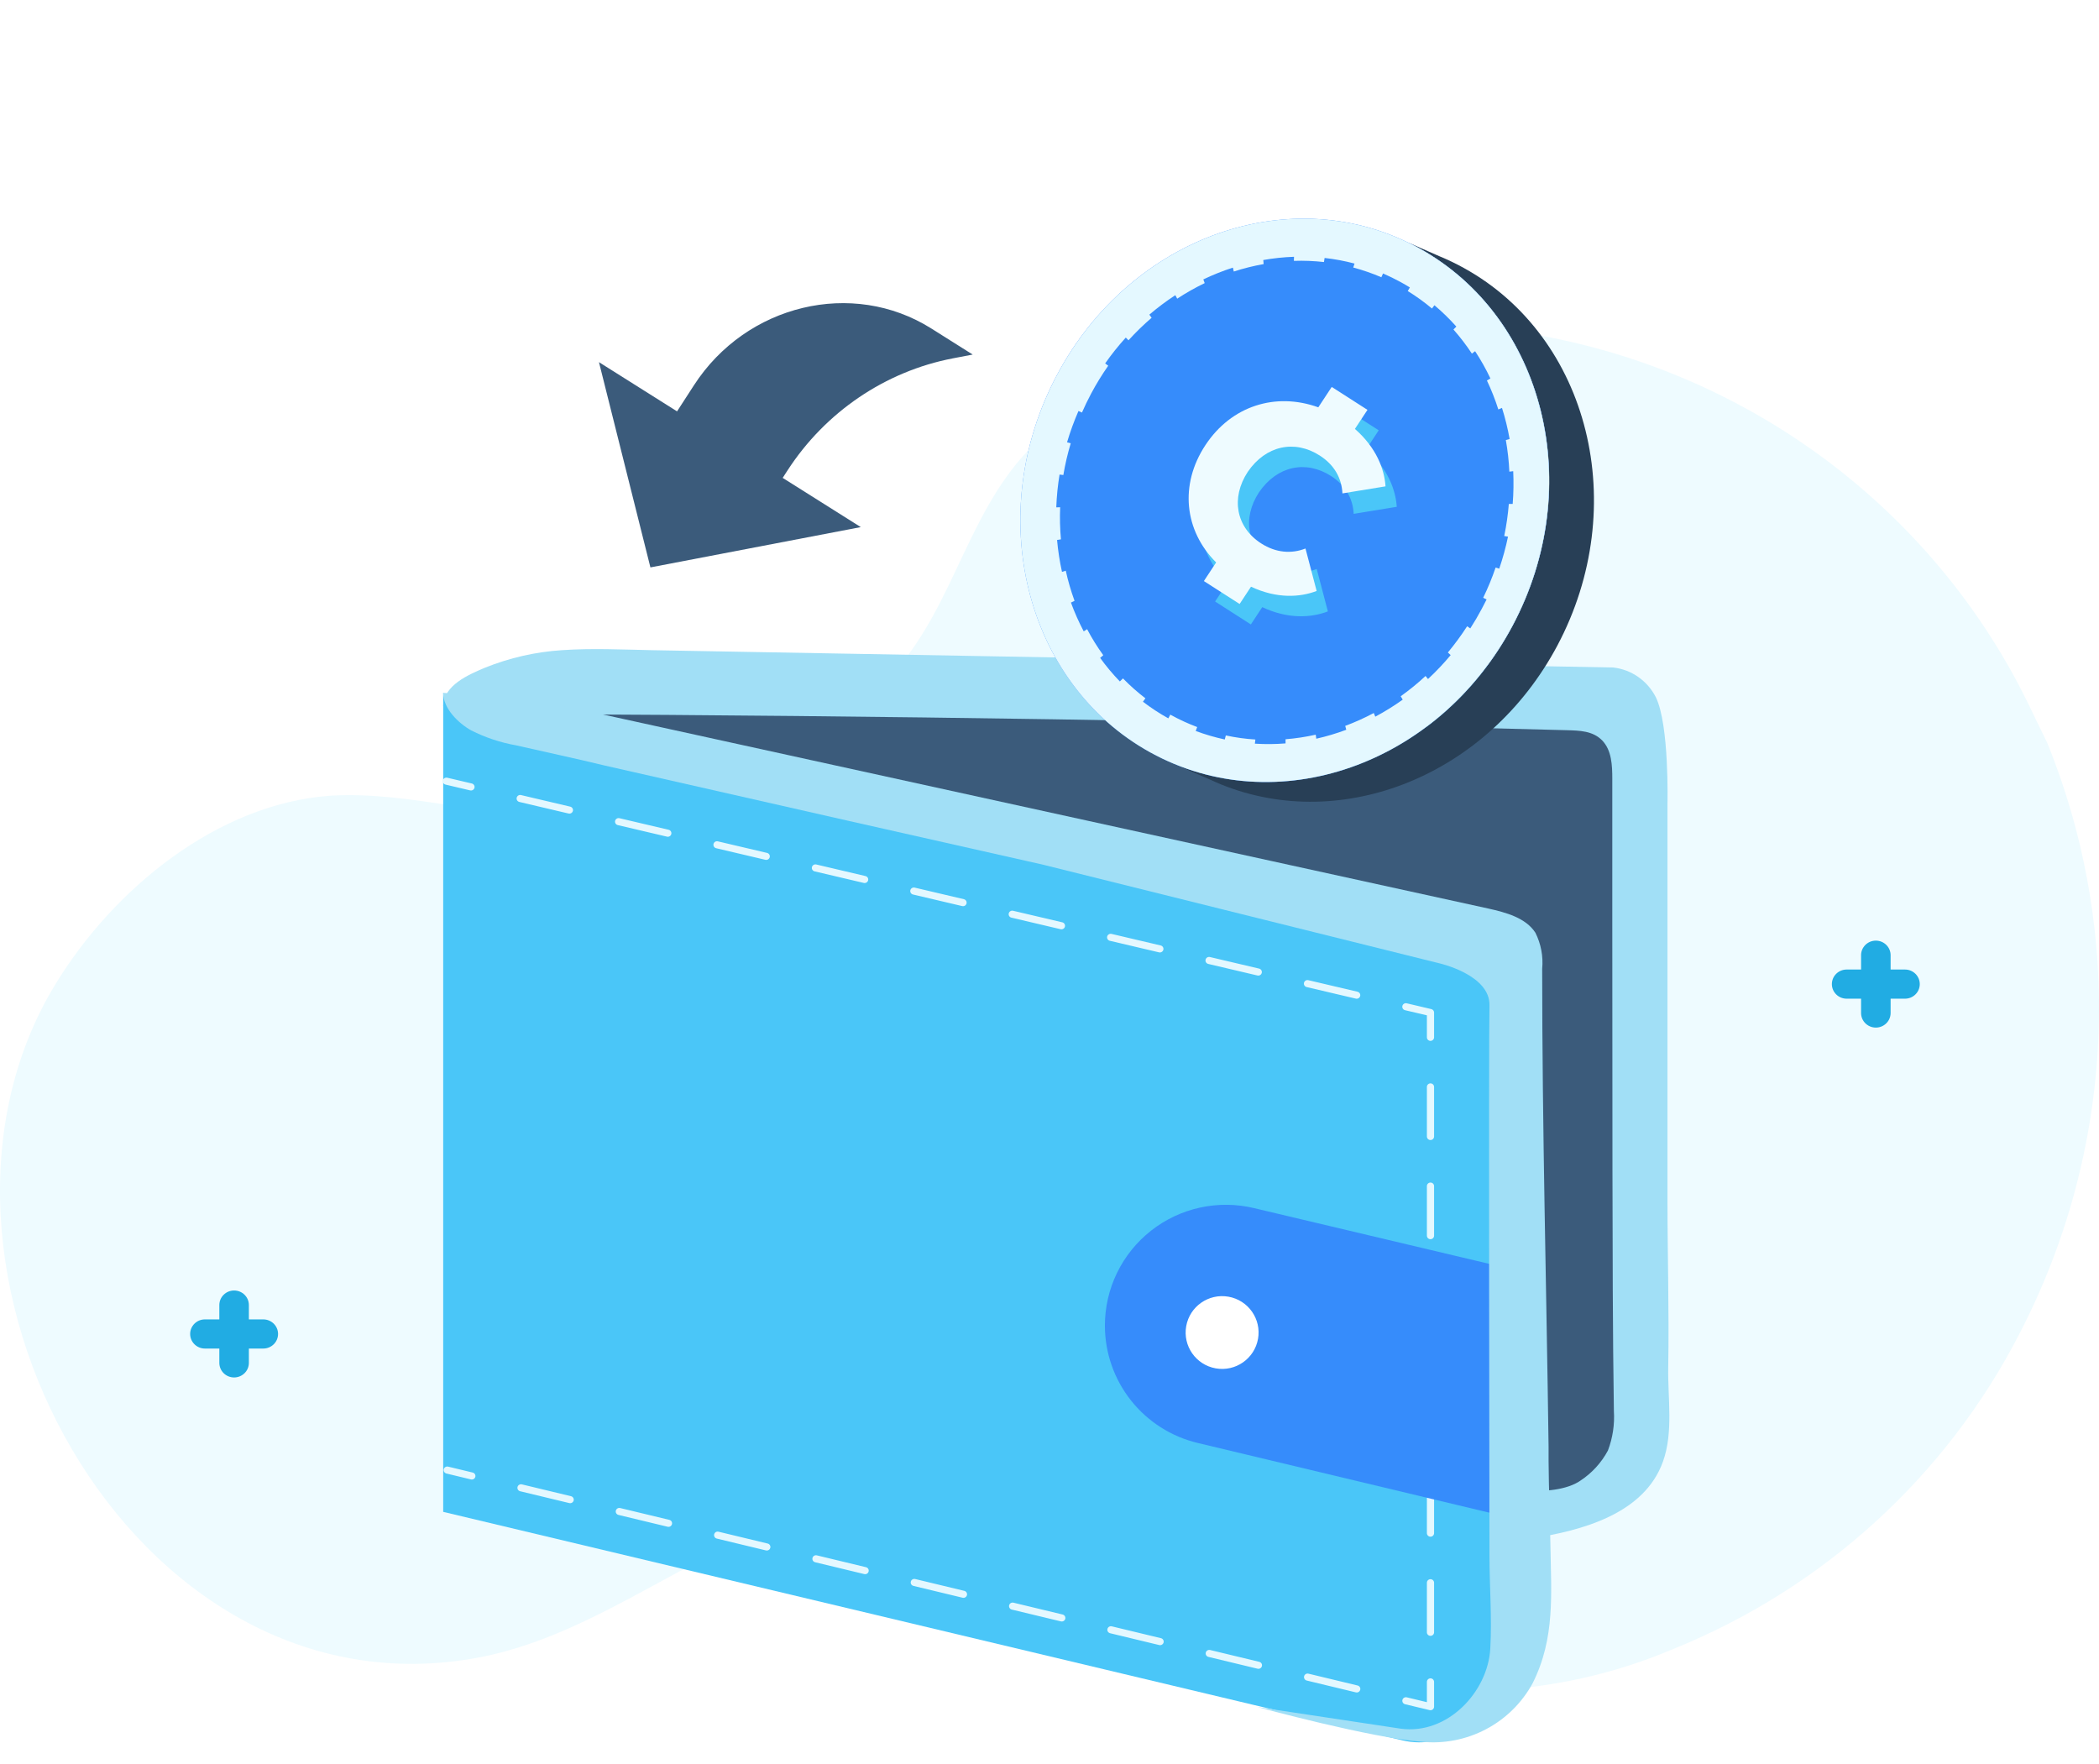<svg width="144" height="121" viewBox="0 0 144 121" fill="none" xmlns="http://www.w3.org/2000/svg">
<path d="M140.431 50.917C143.074 57.421 144.273 64.409 143.948 71.41C143.622 78.411 141.779 85.262 138.543 91.498C133.512 101.287 125.087 108.963 114.806 113.123C106.705 116.565 97.604 116.931 89.246 114.153C78.99 110.324 72.022 102.568 60.268 103.147C50.044 103.662 42.653 111.836 32.884 113.703C8.887 118.272 -7.914 86.574 3.841 67.459C7.78 61.022 14.879 55.133 22.693 54.586C28.391 54.264 33.894 56.292 39.624 56.066C43.791 56.011 47.898 55.079 51.671 53.331C55.444 51.583 58.797 49.06 61.505 45.929C65.543 41.263 66.454 34.891 70.915 30.515C79.967 21.601 93.707 20.86 105.657 23.017C112.607 24.286 119.173 27.101 124.859 31.249C130.545 35.397 135.202 40.77 138.478 46.959C139.161 48.246 139.748 49.566 140.431 50.917Z" fill="#EEFBFF"/>
<path fill-rule="evenodd" clip-rule="evenodd" d="M16.06 88.533C16.62 88.533 17.074 88.98 17.074 89.533V93.499C17.074 94.051 16.62 94.499 16.06 94.499C15.501 94.499 15.047 94.051 15.047 93.499V89.533C15.047 88.98 15.501 88.533 16.06 88.533Z" fill="#21ACE3"/>
<path fill-rule="evenodd" clip-rule="evenodd" d="M13.045 91.516C13.045 90.963 13.499 90.516 14.058 90.516H18.062C18.622 90.516 19.076 90.963 19.076 91.516C19.076 92.068 18.622 92.516 18.062 92.516H14.058C13.499 92.516 13.045 92.068 13.045 91.516Z" fill="#21ACE3"/>
<path fill-rule="evenodd" clip-rule="evenodd" d="M128.69 64.531C129.25 64.531 129.704 64.979 129.704 65.531V69.497C129.704 70.049 129.25 70.497 128.69 70.497C128.131 70.497 127.677 70.049 127.677 69.497V65.531C127.677 64.979 128.131 64.531 128.69 64.531Z" fill="#21ACE3"/>
<path fill-rule="evenodd" clip-rule="evenodd" d="M125.674 67.514C125.674 66.962 126.128 66.514 126.687 66.514H130.691C131.251 66.514 131.704 66.962 131.704 67.514C131.704 68.066 131.251 68.514 130.691 68.514H126.687C126.128 68.514 125.674 68.066 125.674 67.514Z" fill="#21ACE3"/>
<path d="M37.55 47.531C39.94 48.14 110.936 48.45 110.936 48.45L113.512 53.832L112.816 92.247V100.076L108.628 102.208L102.76 103.531L102.961 81.068L103.059 66.334L80.623 61.252L34.459 50.073L35.855 47.531H37.55Z" fill="#3B5B7B"/>
<path d="M30.405 48.438C30.441 46.997 32.166 46.277 33.266 45.809C34.952 45.129 36.733 44.722 38.543 44.605C40.608 44.463 42.674 44.563 44.708 44.605L56.419 44.815L58.226 44.847L91.077 45.441L105.018 45.688L110.667 45.793C111.282 45.86 111.871 46.081 112.382 46.436C112.893 46.791 113.309 47.269 113.595 47.828C114.529 49.726 114.395 55.152 114.395 55.152V82.187C114.395 86.067 114.514 89.942 114.447 93.822C114.411 95.925 114.813 98.249 114.085 100.274C112.794 103.88 108.488 105.005 105.132 105.531C105.132 104.711 104.77 103.023 104.765 102.208C105.844 102.382 107.538 102.208 108.431 101.572C109.217 101.055 109.863 100.347 110.311 99.511C110.639 98.648 110.778 97.722 110.719 96.798C110.636 91.272 110.631 85.757 110.621 80.205L110.61 63.259V53.432C110.61 52.507 110.569 51.477 109.923 50.804C109.278 50.131 108.349 50.12 107.481 50.094C83.99 49.463 60.496 49.097 36.999 48.995" fill="#A1DFF6"/>
<path d="M99.452 65.835L34.35 50.311C32.724 49.925 31.311 48.929 30.405 47.531V103.72L96.219 119.397C96.955 119.571 97.721 119.576 98.459 119.412C99.197 119.248 99.888 118.92 100.479 118.451C101.071 117.983 101.548 117.387 101.874 116.708C102.201 116.029 102.368 115.285 102.364 114.533V69.504C102.363 68.656 102.076 67.832 101.548 67.166C101.019 66.501 100.281 66.032 99.452 65.835Z" fill="#4AC6F8"/>
<path fill-rule="evenodd" clip-rule="evenodd" d="M30.385 53.534C30.416 53.404 30.549 53.323 30.681 53.354L32.369 53.751C32.501 53.782 32.583 53.913 32.551 54.044C32.52 54.174 32.387 54.255 32.255 54.224L30.567 53.827C30.435 53.796 30.353 53.665 30.385 53.534ZM35.448 54.725C35.48 54.594 35.612 54.514 35.745 54.545L39.12 55.339C39.253 55.37 39.334 55.501 39.303 55.631C39.271 55.762 39.139 55.842 39.006 55.811L35.631 55.017C35.498 54.986 35.417 54.855 35.448 54.725ZM42.2 56.312C42.231 56.182 42.364 56.101 42.496 56.132L45.872 56.926C46.004 56.957 46.086 57.088 46.054 57.218C46.023 57.349 45.89 57.43 45.758 57.398L42.382 56.605C42.25 56.574 42.168 56.443 42.2 56.312ZM48.951 57.9C48.982 57.769 49.115 57.688 49.247 57.72L52.623 58.513C52.755 58.544 52.837 58.675 52.806 58.806C52.774 58.936 52.641 59.017 52.509 58.986L49.133 58.192C49.001 58.161 48.919 58.03 48.951 57.9ZM55.702 59.487C55.734 59.356 55.867 59.276 55.999 59.307L59.374 60.101C59.507 60.132 59.588 60.263 59.557 60.393C59.525 60.524 59.393 60.604 59.26 60.573L55.885 59.779C55.752 59.748 55.671 59.617 55.702 59.487ZM62.454 61.074C62.485 60.944 62.618 60.863 62.75 60.894L66.126 61.688C66.258 61.719 66.34 61.85 66.308 61.981C66.277 62.111 66.144 62.192 66.012 62.161L62.636 61.367C62.504 61.336 62.422 61.205 62.454 61.074ZM69.205 62.662C69.236 62.531 69.369 62.451 69.501 62.482L72.877 63.275C73.009 63.306 73.091 63.438 73.059 63.568C73.028 63.699 72.895 63.779 72.763 63.748L69.387 62.954C69.255 62.923 69.173 62.792 69.205 62.662ZM75.956 64.249C75.988 64.119 76.121 64.038 76.253 64.069L79.629 64.863C79.761 64.894 79.842 65.025 79.811 65.155C79.779 65.286 79.647 65.366 79.514 65.335L76.139 64.542C76.006 64.511 75.925 64.38 75.956 64.249ZM82.708 65.836C82.739 65.706 82.872 65.625 83.004 65.656L86.38 66.45C86.512 66.481 86.594 66.612 86.562 66.743C86.531 66.873 86.398 66.954 86.266 66.923L82.89 66.129C82.758 66.098 82.676 65.967 82.708 65.836ZM89.459 67.424C89.49 67.293 89.623 67.213 89.755 67.244L93.131 68.037C93.263 68.069 93.345 68.2 93.314 68.33C93.282 68.461 93.149 68.541 93.017 68.51L89.641 67.716C89.509 67.685 89.427 67.554 89.459 67.424ZM96.21 69.011C96.242 68.881 96.374 68.8 96.507 68.831L98.195 69.228C98.305 69.254 98.384 69.352 98.384 69.464V71.165C98.384 71.299 98.274 71.408 98.138 71.408C98.002 71.408 97.891 71.299 97.891 71.165V69.656L96.393 69.304C96.26 69.273 96.179 69.142 96.21 69.011ZM98.138 74.324C98.274 74.324 98.384 74.432 98.384 74.567V77.968C98.384 78.102 98.274 78.211 98.138 78.211C98.002 78.211 97.891 78.102 97.891 77.968V74.567C97.891 74.432 98.002 74.324 98.138 74.324ZM98.138 81.127C98.274 81.127 98.384 81.236 98.384 81.37V84.771C98.384 84.905 98.274 85.014 98.138 85.014C98.002 85.014 97.891 84.905 97.891 84.771V81.37C97.891 81.236 98.002 81.127 98.138 81.127ZM98.138 87.93C98.274 87.93 98.384 88.038 98.384 88.173V91.574C98.384 91.708 98.274 91.817 98.138 91.817C98.002 91.817 97.891 91.708 97.891 91.574V88.173C97.891 88.038 98.002 87.93 98.138 87.93ZM98.138 94.733C98.274 94.733 98.384 94.841 98.384 94.976V98.377C98.384 98.511 98.274 98.62 98.138 98.62C98.002 98.62 97.891 98.511 97.891 98.377V94.976C97.891 94.841 98.002 94.733 98.138 94.733ZM30.445 100.795C30.477 100.665 30.611 100.585 30.743 100.617L32.429 101.023C32.561 101.055 32.642 101.186 32.61 101.316C32.578 101.447 32.444 101.527 32.312 101.495L30.626 101.089C30.494 101.057 30.413 100.926 30.445 100.795ZM98.138 101.536C98.274 101.536 98.384 101.645 98.384 101.779V105.18C98.384 105.314 98.274 105.423 98.138 105.423C98.002 105.423 97.891 105.314 97.891 105.18V101.779C97.891 101.645 98.002 101.536 98.138 101.536ZM35.504 102.013C35.536 101.883 35.67 101.803 35.802 101.834L39.174 102.646C39.306 102.678 39.387 102.809 39.355 102.94C39.323 103.07 39.19 103.15 39.058 103.118L35.685 102.306C35.553 102.275 35.472 102.143 35.504 102.013ZM42.249 103.636C42.282 103.506 42.415 103.426 42.547 103.458L45.92 104.269C46.052 104.301 46.133 104.433 46.1 104.563C46.068 104.693 45.935 104.773 45.803 104.741L42.43 103.93C42.298 103.898 42.217 103.766 42.249 103.636ZM48.995 105.259C49.027 105.129 49.16 105.049 49.292 105.081L52.665 105.893C52.797 105.924 52.878 106.056 52.846 106.186C52.814 106.316 52.68 106.396 52.548 106.365L49.176 105.553C49.044 105.521 48.963 105.39 48.995 105.259ZM55.74 106.883C55.772 106.752 55.906 106.672 56.038 106.704L59.41 107.516C59.542 107.548 59.623 107.679 59.591 107.809C59.559 107.94 59.426 108.02 59.294 107.988L55.921 107.176C55.789 107.144 55.708 107.013 55.74 106.883ZM62.486 108.506C62.518 108.376 62.651 108.296 62.783 108.327L66.156 109.139C66.288 109.171 66.369 109.302 66.337 109.433C66.304 109.563 66.171 109.643 66.039 109.611L62.666 108.799C62.534 108.768 62.453 108.636 62.486 108.506ZM98.138 108.339C98.274 108.339 98.384 108.448 98.384 108.582V111.983C98.384 112.117 98.274 112.226 98.138 112.226C98.002 112.226 97.891 112.117 97.891 111.983V108.582C97.891 108.448 98.002 108.339 98.138 108.339ZM69.231 110.129C69.263 109.999 69.396 109.919 69.528 109.951L72.901 110.762C73.033 110.794 73.114 110.926 73.082 111.056C73.05 111.186 72.916 111.266 72.784 111.234L69.412 110.423C69.28 110.391 69.199 110.259 69.231 110.129ZM75.976 111.752C76.008 111.622 76.141 111.542 76.274 111.574L79.646 112.386C79.778 112.417 79.859 112.549 79.827 112.679C79.795 112.809 79.662 112.889 79.53 112.858L76.157 112.046C76.025 112.014 75.944 111.883 75.976 111.752ZM82.722 113.376C82.754 113.245 82.887 113.165 83.019 113.197L86.392 114.009C86.524 114.041 86.605 114.172 86.572 114.302C86.54 114.433 86.407 114.513 86.275 114.481L82.902 113.669C82.77 113.637 82.689 113.506 82.722 113.376ZM89.467 114.999C89.499 114.869 89.632 114.789 89.764 114.82L93.137 115.632C93.269 115.664 93.35 115.795 93.318 115.926C93.285 116.056 93.152 116.136 93.02 116.104L89.648 115.292C89.516 115.261 89.435 115.129 89.467 114.999ZM98.138 115.142C98.274 115.142 98.384 115.251 98.384 115.385V117.085C98.384 117.16 98.349 117.23 98.29 117.277C98.23 117.323 98.153 117.339 98.079 117.321L96.393 116.916C96.261 116.884 96.18 116.752 96.212 116.622C96.244 116.492 96.377 116.412 96.51 116.444L97.891 116.776V115.385C97.891 115.251 98.002 115.142 98.138 115.142Z" fill="#E4F8FF"/>
<path d="M102.485 86.781L86.035 82.882C84.815 82.59 83.545 82.578 82.32 82.847C81.094 83.116 79.946 83.658 78.961 84.434C77.976 85.209 77.18 86.197 76.633 87.323C76.085 88.45 75.801 89.685 75.801 90.937C75.8 92.799 76.428 94.607 77.584 96.069C78.739 97.53 80.355 98.561 82.169 98.993L102.485 103.85V86.781Z" fill="#368CFB"/>
<ellipse rx="2.501" ry="2.496" transform="matrix(0.985 0.174 -0.175 0.985 83.842 91.417)" fill="white"/>
<path d="M30.405 47.531C30.405 48.601 31.443 49.616 32.328 50.109C33.294 50.598 34.327 50.942 35.394 51.131C37.421 51.596 39.462 52.027 41.496 52.521L58.217 56.315L70.548 59.094L71.593 59.331L98.764 66.092C98.764 66.092 102.247 66.877 102.184 68.99C102.122 71.102 102.184 106.709 102.184 106.709C102.184 108.793 102.359 110.982 102.24 113.095C102.08 116.055 99.314 119.043 96.075 118.591L86.265 117.111C86.265 117.111 94.061 119.237 97.558 119.495C99.079 119.643 100.609 119.34 101.958 118.626C103.308 117.912 104.416 116.817 105.145 115.478C106.706 112.372 106.413 109.314 106.365 105.979C106.33 104.061 106.253 102.143 106.239 100.225V99.245C106.093 88.322 105.8 77.384 105.8 66.46C105.88 65.608 105.718 64.751 105.333 63.986C104.672 62.965 103.313 62.597 102.087 62.326L37.184 48.101L30.405 47.531Z" fill="#A1DFF6"/>
<path d="M44.621 38.926L41.091 24.845L46.449 28.221L47.608 26.43C51.202 20.877 58.492 19.133 63.891 22.535L66.731 24.324L65.368 24.585C60.737 25.475 56.619 28.267 54.023 32.279L53.695 32.785L59.053 36.161L44.621 38.926Z" fill="#3B5B7B"/>
<g filter="url(#filter0_d_12611_136807)">
<path d="M100.428 16.386C99.886 16.086 99.328 15.817 98.755 15.581L96.557 14.618C96.827 14.748 97.096 14.886 97.363 15.033C105.985 19.789 108.859 31.383 103.767 40.936C98.961 49.953 88.777 53.926 80.394 50.335L83.129 51.534C83.33 51.626 83.531 51.716 83.736 51.799L83.798 51.826C92.118 55.175 102.098 51.191 106.84 42.291C111.921 32.728 109.053 21.141 100.428 16.386Z" fill="#283F56"/>
<path d="M97.353 15.031C88.732 10.274 77.609 14.159 72.519 23.713C67.429 33.267 70.296 44.867 78.923 49.623C87.55 54.378 98.669 50.484 103.757 40.94C108.846 31.396 105.979 19.787 97.353 15.031Z" fill="#368CFB"/>
<path d="M97.353 15.031C88.732 10.274 77.609 14.159 72.519 23.713C67.429 33.267 70.296 44.867 78.923 49.623C87.55 54.378 98.669 50.484 103.757 40.94C108.846 31.396 105.979 19.787 97.353 15.031ZM101.651 39.775C101.406 40.236 101.145 40.681 100.868 41.111L100.652 40.964C100.247 41.589 99.806 42.19 99.33 42.764L99.522 42.942C99.04 43.521 98.52 44.069 97.967 44.584L97.798 44.375C97.262 44.875 96.692 45.34 96.094 45.766L96.233 45.998C95.632 46.428 95.004 46.818 94.351 47.166L94.246 46.916C93.614 47.253 92.96 47.548 92.288 47.799L92.359 48.065C91.689 48.316 91.001 48.521 90.302 48.679L90.265 48.402C89.583 48.555 88.891 48.66 88.194 48.716V49C87.494 49.057 86.79 49.063 86.089 49.018L86.125 48.734C85.442 48.692 84.764 48.598 84.096 48.454L84.025 48.731C83.346 48.585 82.68 48.39 82.03 48.147L82.133 47.879C81.509 47.645 80.903 47.366 80.319 47.044L80.287 47.028L80.152 47.282C79.544 46.944 78.962 46.563 78.411 46.141L78.58 45.907C78.034 45.489 77.52 45.033 77.041 44.542L76.827 44.75C76.337 44.244 75.885 43.704 75.474 43.134L75.689 42.95C75.277 42.382 74.907 41.785 74.58 41.164L74.348 41.314C74.011 40.676 73.718 40.016 73.471 39.339L73.718 39.221C73.472 38.544 73.271 37.853 73.116 37.152L72.857 37.234C72.698 36.512 72.585 35.782 72.519 35.046L72.785 35.001C72.719 34.269 72.7 33.533 72.731 32.799L72.465 32.807C72.492 32.054 72.567 31.303 72.69 30.558L72.95 30.588C73.073 29.852 73.243 29.125 73.457 28.41L73.204 28.343C73.421 27.613 73.683 26.896 73.987 26.197L74.227 26.302C74.418 25.865 74.631 25.426 74.857 25C75.208 24.34 75.6 23.703 76.029 23.09L75.819 22.931C76.253 22.311 76.725 21.719 77.234 21.158L77.418 21.347C77.915 20.8 78.445 20.283 79.006 19.801L78.849 19.587C79.413 19.104 80.009 18.658 80.632 18.251L80.761 18.49C81.365 18.093 81.995 17.736 82.647 17.423L82.553 17.168C83.21 16.854 83.887 16.584 84.581 16.36L84.642 16.628C85.312 16.411 85.997 16.24 86.691 16.117L86.666 15.839C87.363 15.715 88.068 15.641 88.775 15.617L88.765 15.896C89.454 15.873 90.143 15.901 90.828 15.977L90.874 15.697C91.566 15.774 92.252 15.902 92.926 16.081L92.838 16.353C93.496 16.529 94.141 16.752 94.767 17.021L94.882 16.76C95.298 16.941 95.71 17.143 96.116 17.366C96.322 17.48 96.525 17.597 96.723 17.72L96.577 17.966C97.16 18.325 97.716 18.727 98.239 19.166L98.408 18.941C98.944 19.393 99.447 19.882 99.911 20.405L99.713 20.605C100.174 21.127 100.596 21.68 100.978 22.26L101.198 22.093C101.591 22.692 101.943 23.317 102.249 23.963L102.009 24.105C102.314 24.749 102.576 25.412 102.792 26.09L103.042 25.983C103.263 26.683 103.438 27.396 103.566 28.117L103.306 28.187C103.434 28.905 103.515 29.63 103.548 30.358L103.813 30.325C103.848 31.074 103.836 31.824 103.777 32.572H103.512C103.452 33.312 103.346 34.047 103.196 34.774L103.456 34.816C103.301 35.56 103.1 36.294 102.854 37.013L102.606 36.935C102.364 37.643 102.079 38.336 101.752 39.01L101.987 39.125C101.877 39.339 101.766 39.558 101.651 39.775Z" fill="#E4F8FF"/>
<path d="M91.314 30.655C92.288 31.28 92.814 32.18 92.868 33.252L95.824 32.769C95.748 31.596 95.199 30.119 93.725 28.828L94.586 27.52L92.133 25.948L91.212 27.347C88.285 26.292 85.245 27.24 83.463 29.946C81.681 32.653 82.017 35.809 84.203 37.989L83.362 39.266L85.814 40.839L86.596 39.653C88.371 40.488 89.96 40.383 91.098 39.945L90.333 37.033C89.37 37.41 88.303 37.331 87.297 36.686C85.568 35.577 85.194 33.565 86.376 31.771C87.609 29.966 89.584 29.547 91.314 30.655Z" fill="#4AC6F8"/>
<path d="M90.542 29.253C91.517 29.878 92.043 30.777 92.097 31.849L95.053 31.366C94.976 30.193 94.428 28.717 92.953 27.425L93.814 26.118L91.362 24.545L90.441 25.944C87.513 24.889 84.474 25.837 82.692 28.544C80.909 31.25 81.245 34.406 83.432 36.586L82.591 37.863L85.043 39.436L85.824 38.25C87.599 39.085 89.189 38.98 90.327 38.542L89.562 35.63C88.598 36.007 87.532 35.928 86.526 35.283C84.796 34.175 84.423 32.162 85.604 30.368C86.837 28.564 88.813 28.144 90.542 29.253Z" fill="#EEFBFF"/>
</g>
<defs>
<filter id="filter0_d_12611_136807" x="55" y="0" width="69.353" height="70.004" filterUnits="userSpaceOnUse" color-interpolation-filters="sRGB">
<feFlood flood-opacity="0" result="BackgroundImageFix"/>
<feColorMatrix in="SourceAlpha" type="matrix" values="0 0 0 0 0 0 0 0 0 0 0 0 0 0 0 0 0 0 127 0" result="hardAlpha"/>
<feOffset dy="2"/>
<feGaussianBlur stdDeviation="7.5"/>
<feColorMatrix type="matrix" values="0 0 0 0 0.369 0 0 0 0 0.584 0 0 0 0 0.784 0 0 0 0.2 0"/>
<feBlend mode="normal" in2="BackgroundImageFix" result="effect1_dropShadow_12611_136807"/>
<feBlend mode="normal" in="SourceGraphic" in2="effect1_dropShadow_12611_136807" result="shape"/>
</filter>
</defs>
</svg>
